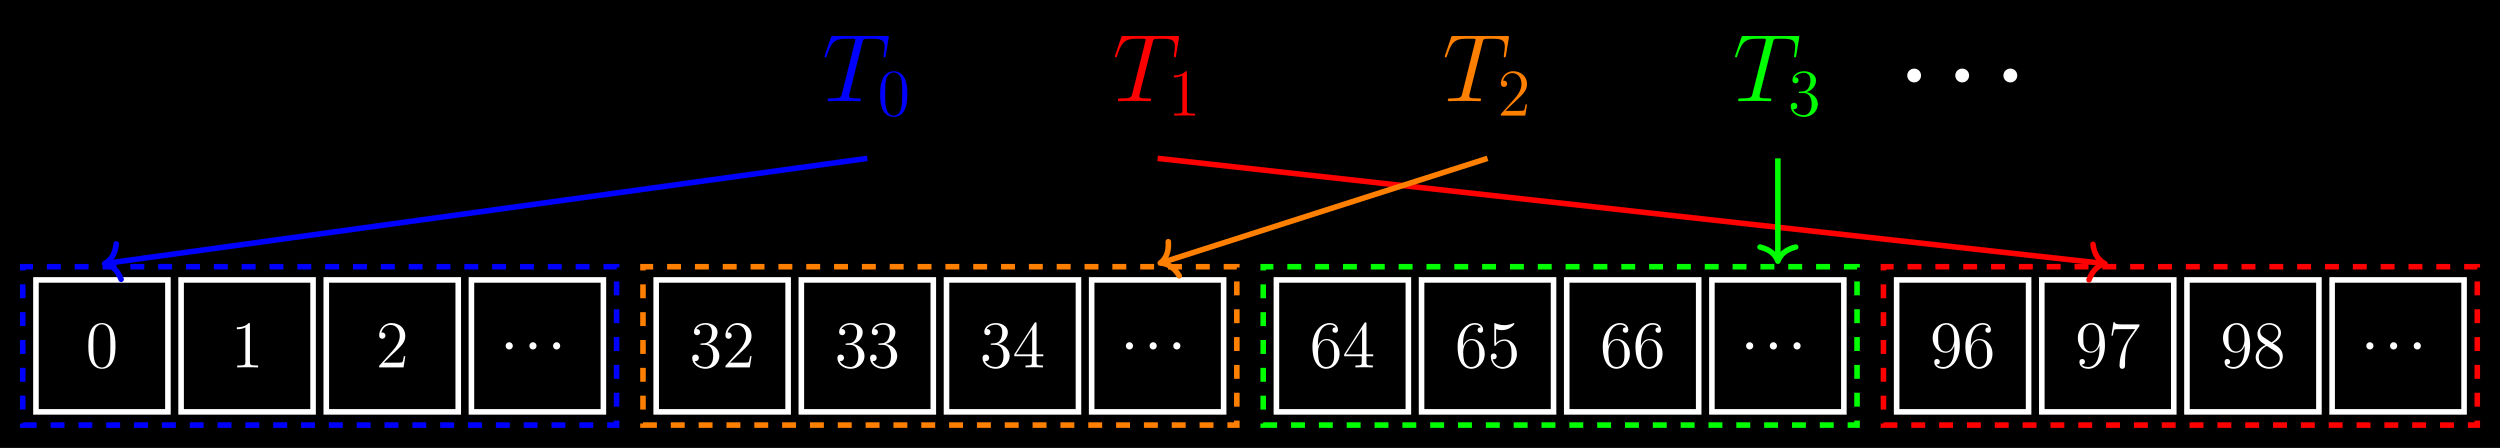 <?xml version="1.0" encoding="UTF-8"?>
<svg xmlns="http://www.w3.org/2000/svg" xmlns:xlink="http://www.w3.org/1999/xlink" width="537.018pt" height="96.196pt" viewBox="0 0 537.018 96.196" version="1.1">
<rect x="0" y="0" width="537.018" height="96.196" fill="#333333" stroke="none"/>
<defs>
<g>
<symbol overflow="visible" id="glyph0-0">
<path style="stroke:none;" d=""/>
</symbol>
<symbol overflow="visible" id="glyph0-1">
<path style="stroke:none;" d="M 6.422 -4.594 C 6.422 -5.781 6.359 -6.938 5.844 -8.031 C 5.25 -9.219 4.219 -9.531 3.516 -9.531 C 2.688 -9.531 1.656 -9.125 1.141 -7.938 C 0.734 -7.031 0.594 -6.141 0.594 -4.594 C 0.594 -3.203 0.688 -2.156 1.203 -1.141 C 1.766 -0.047 2.75 0.297 3.5 0.297 C 4.75 0.297 5.469 -0.438 5.875 -1.281 C 6.391 -2.359 6.422 -3.766 6.422 -4.594 Z M 3.5 0.016 C 3.047 0.016 2.109 -0.25 1.844 -1.812 C 1.672 -2.672 1.672 -3.766 1.672 -4.766 C 1.672 -5.938 1.672 -7 1.906 -7.844 C 2.156 -8.812 2.891 -9.25 3.5 -9.25 C 4.047 -9.25 4.875 -8.922 5.156 -7.688 C 5.328 -6.875 5.328 -5.734 5.328 -4.766 C 5.328 -3.797 5.328 -2.719 5.172 -1.844 C 4.906 -0.266 4 0.016 3.5 0.016 Z M 3.5 0.016 "/>
</symbol>
<symbol overflow="visible" id="glyph0-2">
<path style="stroke:none;" d="M 4.125 -9.188 C 4.125 -9.531 4.125 -9.531 3.844 -9.531 C 3.5 -9.156 2.781 -8.625 1.312 -8.625 L 1.312 -8.203 C 1.641 -8.203 2.359 -8.203 3.141 -8.578 L 3.141 -1.109 C 3.141 -0.594 3.094 -0.422 1.844 -0.422 L 1.391 -0.422 L 1.391 0 C 1.781 -0.031 3.172 -0.031 3.641 -0.031 C 4.109 -0.031 5.5 -0.031 5.875 0 L 5.875 -0.422 L 5.438 -0.422 C 4.172 -0.422 4.125 -0.594 4.125 -1.109 Z M 4.125 -9.188 "/>
</symbol>
<symbol overflow="visible" id="glyph0-3">
<path style="stroke:none;" d="M 6.312 -2.406 L 6 -2.406 C 5.953 -2.172 5.844 -1.375 5.688 -1.141 C 5.594 -1.016 4.781 -1.016 4.344 -1.016 L 1.688 -1.016 C 2.078 -1.344 2.953 -2.266 3.328 -2.609 C 5.516 -4.625 6.312 -5.359 6.312 -6.781 C 6.312 -8.438 5 -9.531 3.344 -9.531 C 1.672 -9.531 0.703 -8.125 0.703 -6.891 C 0.703 -6.156 1.328 -6.156 1.375 -6.156 C 1.672 -6.156 2.047 -6.375 2.047 -6.828 C 2.047 -7.234 1.781 -7.5 1.375 -7.5 C 1.25 -7.5 1.219 -7.5 1.172 -7.484 C 1.453 -8.469 2.219 -9.125 3.156 -9.125 C 4.375 -9.125 5.125 -8.109 5.125 -6.781 C 5.125 -5.562 4.422 -4.5 3.594 -3.578 L 0.703 -0.344 L 0.703 0 L 5.938 0 Z M 6.312 -2.406 "/>
</symbol>
<symbol overflow="visible" id="glyph0-4">
<path style="stroke:none;" d="M 2.641 -5.156 C 2.391 -5.141 2.344 -5.125 2.344 -4.984 C 2.344 -4.844 2.406 -4.844 2.672 -4.844 L 3.328 -4.844 C 4.547 -4.844 5.094 -3.844 5.094 -2.469 C 5.094 -0.594 4.109 -0.094 3.406 -0.094 C 2.719 -0.094 1.547 -0.422 1.141 -1.359 C 1.594 -1.297 2.016 -1.547 2.016 -2.062 C 2.016 -2.484 1.703 -2.766 1.312 -2.766 C 0.969 -2.766 0.594 -2.562 0.594 -2.016 C 0.594 -0.75 1.859 0.297 3.453 0.297 C 5.156 0.297 6.422 -1 6.422 -2.453 C 6.422 -3.766 5.359 -4.812 3.984 -5.047 C 5.234 -5.406 6.031 -6.453 6.031 -7.578 C 6.031 -8.703 4.859 -9.531 3.469 -9.531 C 2.031 -9.531 0.969 -8.656 0.969 -7.609 C 0.969 -7.047 1.422 -6.922 1.641 -6.922 C 1.938 -6.922 2.281 -7.141 2.281 -7.578 C 2.281 -8.031 1.938 -8.234 1.625 -8.234 C 1.531 -8.234 1.5 -8.234 1.469 -8.219 C 2.016 -9.188 3.359 -9.188 3.422 -9.188 C 3.906 -9.188 4.828 -8.984 4.828 -7.578 C 4.828 -7.297 4.797 -6.5 4.375 -5.875 C 3.938 -5.25 3.453 -5.203 3.062 -5.188 Z M 2.641 -5.156 "/>
</symbol>
<symbol overflow="visible" id="glyph0-5">
<path style="stroke:none;" d="M 5.172 -9.344 C 5.172 -9.609 5.172 -9.688 4.984 -9.688 C 4.859 -9.688 4.812 -9.688 4.703 -9.516 L 0.391 -2.812 L 0.391 -2.391 L 4.156 -2.391 L 4.156 -1.094 C 4.156 -0.562 4.125 -0.422 3.078 -0.422 L 2.797 -0.422 L 2.797 0 C 3.125 -0.031 4.266 -0.031 4.656 -0.031 C 5.062 -0.031 6.203 -0.031 6.547 0 L 6.547 -0.422 L 6.25 -0.422 C 5.219 -0.422 5.172 -0.562 5.172 -1.094 L 5.172 -2.391 L 6.625 -2.391 L 6.625 -2.812 L 5.172 -2.812 Z M 4.234 -8.219 L 4.234 -2.812 L 0.75 -2.812 Z M 4.234 -8.219 "/>
</symbol>
<symbol overflow="visible" id="glyph0-6">
<path style="stroke:none;" d="M 1.766 -4.984 C 1.766 -8.625 3.531 -9.188 4.297 -9.188 C 4.812 -9.188 5.328 -9.031 5.609 -8.609 C 5.438 -8.609 4.891 -8.609 4.891 -8.016 C 4.891 -7.703 5.109 -7.438 5.484 -7.438 C 5.844 -7.438 6.078 -7.641 6.078 -8.062 C 6.078 -8.812 5.531 -9.531 4.281 -9.531 C 2.484 -9.531 0.594 -7.688 0.594 -4.531 C 0.594 -0.594 2.312 0.297 3.531 0.297 C 5.094 0.297 6.422 -1.062 6.422 -2.922 C 6.422 -4.828 5.094 -6.109 3.656 -6.109 C 2.375 -6.109 1.906 -5 1.766 -4.609 Z M 3.531 -0.094 C 2.625 -0.094 2.188 -0.891 2.062 -1.188 C 1.938 -1.562 1.797 -2.266 1.797 -3.266 C 1.797 -4.406 2.312 -5.828 3.594 -5.828 C 4.391 -5.828 4.812 -5.297 5.016 -4.812 C 5.25 -4.281 5.25 -3.562 5.25 -2.938 C 5.25 -2.203 5.25 -1.562 4.984 -1.016 C 4.625 -0.328 4.109 -0.094 3.531 -0.094 Z M 3.531 -0.094 "/>
</symbol>
<symbol overflow="visible" id="glyph0-7">
<path style="stroke:none;" d="M 1.844 -8.219 C 2.453 -8.016 2.953 -8 3.109 -8 C 4.734 -8 5.766 -9.188 5.766 -9.391 C 5.766 -9.453 5.734 -9.531 5.656 -9.531 C 5.625 -9.531 5.594 -9.531 5.469 -9.469 C 4.656 -9.125 3.969 -9.078 3.594 -9.078 C 2.656 -9.078 1.984 -9.359 1.703 -9.484 C 1.609 -9.531 1.578 -9.531 1.562 -9.531 C 1.453 -9.531 1.453 -9.438 1.453 -9.203 L 1.453 -4.953 C 1.453 -4.688 1.453 -4.609 1.625 -4.609 C 1.688 -4.609 1.703 -4.625 1.844 -4.797 C 2.25 -5.375 2.922 -5.719 3.641 -5.719 C 4.406 -5.719 4.781 -5.016 4.891 -4.781 C 5.141 -4.219 5.156 -3.516 5.156 -2.969 C 5.156 -2.422 5.156 -1.609 4.75 -0.969 C 4.438 -0.438 3.875 -0.094 3.234 -0.094 C 2.297 -0.094 1.359 -0.734 1.109 -1.781 C 1.172 -1.75 1.266 -1.734 1.328 -1.734 C 1.578 -1.734 1.969 -1.875 1.969 -2.359 C 1.969 -2.766 1.688 -3 1.328 -3 C 1.078 -3 0.703 -2.875 0.703 -2.312 C 0.703 -1.094 1.672 0.297 3.266 0.297 C 4.891 0.297 6.312 -1.062 6.312 -2.891 C 6.312 -4.594 5.156 -6.016 3.656 -6.016 C 2.844 -6.016 2.203 -5.656 1.844 -5.25 Z M 1.844 -8.219 "/>
</symbol>
<symbol overflow="visible" id="glyph0-8">
<path style="stroke:none;" d="M 5.25 -4.172 C 5.25 -0.781 3.75 -0.094 2.891 -0.094 C 2.531 -0.094 1.781 -0.125 1.422 -0.625 L 1.5 -0.625 C 1.609 -0.609 2.125 -0.688 2.125 -1.219 C 2.125 -1.531 1.906 -1.812 1.531 -1.812 C 1.156 -1.812 0.938 -1.562 0.938 -1.188 C 0.938 -0.297 1.656 0.297 2.891 0.297 C 4.688 0.297 6.422 -1.609 6.422 -4.719 C 6.422 -8.578 4.812 -9.531 3.562 -9.531 C 1.984 -9.531 0.594 -8.219 0.594 -6.328 C 0.594 -4.438 1.922 -3.141 3.359 -3.141 C 4.422 -3.141 4.969 -3.922 5.25 -4.641 Z M 3.406 -3.422 C 2.516 -3.422 2.125 -4.156 2 -4.438 C 1.766 -4.984 1.766 -5.672 1.766 -6.312 C 1.766 -7.109 1.766 -7.797 2.141 -8.391 C 2.391 -8.781 2.781 -9.188 3.562 -9.188 C 4.375 -9.188 4.797 -8.484 4.938 -8.141 C 5.219 -7.438 5.219 -6.219 5.219 -6.016 C 5.219 -4.812 4.672 -3.422 3.406 -3.422 Z M 3.406 -3.422 "/>
</symbol>
<symbol overflow="visible" id="glyph0-9">
<path style="stroke:none;" d="M 6.812 -8.906 L 6.812 -9.234 L 3.359 -9.234 C 1.625 -9.234 1.594 -9.422 1.531 -9.703 L 1.219 -9.703 L 0.781 -6.828 L 1.094 -6.828 C 1.141 -7.078 1.266 -7.969 1.453 -8.141 C 1.562 -8.219 2.641 -8.219 2.844 -8.219 L 5.875 -8.219 L 4.359 -6.031 C 3.969 -5.484 2.531 -3.125 2.531 -0.438 C 2.531 -0.266 2.531 0.297 3.109 0.297 C 3.719 0.297 3.719 -0.266 3.719 -0.438 L 3.719 -1.156 C 3.719 -3.297 4.062 -4.969 4.734 -5.922 Z M 6.812 -8.906 "/>
</symbol>
<symbol overflow="visible" id="glyph0-10">
<path style="stroke:none;" d="M 4.281 -5.172 C 4.984 -5.562 6.031 -6.219 6.031 -7.438 C 6.031 -8.672 4.828 -9.531 3.516 -9.531 C 2.094 -9.531 0.969 -8.484 0.969 -7.188 C 0.969 -6.703 1.125 -6.203 1.516 -5.719 C 1.672 -5.531 1.688 -5.516 2.703 -4.812 C 1.312 -4.172 0.594 -3.219 0.594 -2.172 C 0.594 -0.641 2.031 0.297 3.5 0.297 C 5.094 0.297 6.422 -0.875 6.422 -2.375 C 6.422 -3.844 5.391 -4.484 4.281 -5.172 Z M 2.328 -6.469 C 2.141 -6.594 1.562 -6.969 1.562 -7.672 C 1.562 -8.609 2.531 -9.188 3.5 -9.188 C 4.531 -9.188 5.453 -8.453 5.453 -7.422 C 5.453 -6.547 4.812 -5.844 3.984 -5.375 Z M 3 -4.625 L 4.734 -3.484 C 5.109 -3.234 5.766 -2.797 5.766 -1.922 C 5.766 -0.828 4.656 -0.094 3.516 -0.094 C 2.297 -0.094 1.25 -0.969 1.25 -2.172 C 1.25 -3.281 2.062 -4.188 3 -4.625 Z M 3 -4.625 "/>
</symbol>
<symbol overflow="visible" id="glyph1-0">
<path style="stroke:none;" d=""/>
</symbol>
<symbol overflow="visible" id="glyph1-1">
<path style="stroke:none;" d="M 2.359 -0.781 C 2.359 -1.203 2.016 -1.562 1.578 -1.562 C 1.156 -1.562 0.812 -1.203 0.812 -0.781 C 0.812 -0.344 1.156 0 1.578 0 C 2.016 0 2.359 -0.344 2.359 -0.781 Z M 2.359 -0.781 "/>
</symbol>
<symbol overflow="visible" id="glyph2-0">
<path style="stroke:none;" d=""/>
</symbol>
<symbol overflow="visible" id="glyph2-1">
<path style="stroke:none;" d="M 8.609 -12.594 C 8.734 -13.094 8.781 -13.281 9.094 -13.359 C 9.25 -13.406 9.938 -13.406 10.375 -13.406 C 12.438 -13.406 13.406 -13.328 13.406 -11.719 C 13.406 -11.406 13.328 -10.625 13.203 -9.859 L 13.172 -9.609 C 13.172 -9.516 13.266 -9.406 13.391 -9.406 C 13.594 -9.406 13.594 -9.5 13.656 -9.828 L 14.25 -13.484 C 14.297 -13.672 14.297 -13.719 14.297 -13.781 C 14.297 -14 14.172 -14 13.75 -14 L 2.453 -14 C 1.984 -14 1.969 -13.984 1.844 -13.609 L 0.578 -9.891 C 0.562 -9.859 0.5 -9.625 0.5 -9.609 C 0.5 -9.5 0.578 -9.406 0.703 -9.406 C 0.875 -9.406 0.906 -9.484 0.984 -9.75 C 1.859 -12.25 2.297 -13.406 5.047 -13.406 L 6.422 -13.406 C 6.922 -13.406 7.125 -13.406 7.125 -13.172 C 7.125 -13.109 7.125 -13.078 7.016 -12.703 L 4.25 -1.609 C 4.047 -0.812 4 -0.594 1.812 -0.594 C 1.297 -0.594 1.156 -0.594 1.156 -0.203 C 1.156 0 1.391 0 1.484 0 C 2 0 2.547 -0.047 3.062 -0.047 L 6.281 -0.047 C 6.797 -0.047 7.359 0 7.875 0 C 8.094 0 8.297 0 8.297 -0.391 C 8.297 -0.594 8.156 -0.594 7.625 -0.594 C 5.766 -0.594 5.766 -0.781 5.766 -1.094 C 5.766 -1.109 5.766 -1.266 5.844 -1.594 Z M 8.609 -12.594 "/>
</symbol>
<symbol overflow="visible" id="glyph3-0">
<path style="stroke:none;" d=""/>
</symbol>
<symbol overflow="visible" id="glyph3-1">
<path style="stroke:none;" d="M 4.703 -1.484 C 4.703 -2.328 4.031 -2.969 3.219 -2.969 C 2.422 -2.969 1.734 -2.328 1.734 -1.484 C 1.734 -0.641 2.422 0 3.219 0 C 4.031 0 4.703 -0.641 4.703 -1.484 Z M 4.703 -1.484 "/>
</symbol>
</g>
<clipPath id="clip1">
  <path d="M 0 0 L 537.02 0 L 537.02 96.195 L 0 96.195 Z M 0 0 "/>
</clipPath>
</defs>
<g id="surface1">
<g clip-path="url(#clip1)" clip-rule="nonzero">
<path style=" stroke:none;fill-rule:nonzero;fill:rgb(0%,0%,0%);fill-opacity:1;" d="M 0 96.195 L 0 0 L 537.023 0 L 537.023 96.195 Z M 0 96.195 "/>
</g>
<path style="fill:none;stroke-width:1.196;stroke-linecap:butt;stroke-linejoin:miter;stroke:rgb(0%,0%,100%);stroke-opacity:1;stroke-dasharray:2.989,2.989;stroke-miterlimit:10;" d="M 0.598 -17.008 L 128.16 -17.008 L 128.16 17.008 L 0.598 17.008 Z M 0.598 -17.008 " transform="matrix(1,0,0,-1,4.289,74.301)"/>
<path style="fill:none;stroke-width:1.196;stroke-linecap:butt;stroke-linejoin:miter;stroke:rgb(100%,50%,0%);stroke-opacity:1;stroke-dasharray:2.989,2.989;stroke-miterlimit:10;" d="M 133.828 -17.008 L 261.387 -17.008 L 261.387 17.008 L 133.828 17.008 Z M 133.828 -17.008 " transform="matrix(1,0,0,-1,4.289,74.301)"/>
<path style="fill:none;stroke-width:1.196;stroke-linecap:butt;stroke-linejoin:miter;stroke:rgb(0%,100%,0%);stroke-opacity:1;stroke-dasharray:2.989,2.989;stroke-miterlimit:10;" d="M 267.059 -17.008 L 394.617 -17.008 L 394.617 17.008 L 267.059 17.008 Z M 267.059 -17.008 " transform="matrix(1,0,0,-1,4.289,74.301)"/>
<path style="fill:none;stroke-width:1.196;stroke-linecap:butt;stroke-linejoin:miter;stroke:rgb(100%,0%,0%);stroke-opacity:1;stroke-dasharray:2.989,2.989;stroke-miterlimit:10;" d="M 400.289 -17.008 L 527.848 -17.008 L 527.848 17.008 L 400.289 17.008 Z M 400.289 -17.008 " transform="matrix(1,0,0,-1,4.289,74.301)"/>
<path style="fill:none;stroke-width:1.196;stroke-linecap:butt;stroke-linejoin:miter;stroke:rgb(100%,100%,100%);stroke-opacity:1;stroke-miterlimit:10;" d="M 3.434 -14.172 L 31.781 -14.172 L 31.781 14.172 L 3.434 14.172 Z M 3.434 -14.172 " transform="matrix(1,0,0,-1,4.289,74.301)"/>
<g style="fill:rgb(100%,100%,100%);fill-opacity:1;">
  <use xlink:href="#glyph0-1" x="18.383" y="78.924"/>
</g>
<path style="fill:none;stroke-width:1.196;stroke-linecap:butt;stroke-linejoin:miter;stroke:rgb(100%,100%,100%);stroke-opacity:1;stroke-miterlimit:10;" d="M 34.613 -14.172 L 62.961 -14.172 L 62.961 14.172 L 34.613 14.172 Z M 34.613 -14.172 " transform="matrix(1,0,0,-1,4.289,74.301)"/>
<g style="fill:rgb(100%,100%,100%);fill-opacity:1;">
  <use xlink:href="#glyph0-2" x="49.565" y="78.924"/>
</g>
<path style="fill:none;stroke-width:1.196;stroke-linecap:butt;stroke-linejoin:miter;stroke:rgb(100%,100%,100%);stroke-opacity:1;stroke-miterlimit:10;" d="M 65.797 -14.172 L 94.145 -14.172 L 94.145 14.172 L 65.797 14.172 Z M 65.797 -14.172 " transform="matrix(1,0,0,-1,4.289,74.301)"/>
<g style="fill:rgb(100%,100%,100%);fill-opacity:1;">
  <use xlink:href="#glyph0-3" x="80.746" y="78.924"/>
</g>
<path style="fill:none;stroke-width:1.196;stroke-linecap:butt;stroke-linejoin:miter;stroke:rgb(100%,100%,100%);stroke-opacity:1;stroke-miterlimit:10;" d="M 96.977 -14.172 L 125.324 -14.172 L 125.324 14.172 L 96.977 14.172 Z M 96.977 -14.172 " transform="matrix(1,0,0,-1,4.289,74.301)"/>
<g style="fill:rgb(100%,100%,100%);fill-opacity:1;">
  <use xlink:href="#glyph1-1" x="107.8" y="75.076"/>
</g>
<g style="fill:rgb(100%,100%,100%);fill-opacity:1;">
  <use xlink:href="#glyph1-1" x="112.895" y="75.076"/>
</g>
<g style="fill:rgb(100%,100%,100%);fill-opacity:1;">
  <use xlink:href="#glyph1-1" x="117.98" y="75.076"/>
</g>
<path style="fill:none;stroke-width:1.196;stroke-linecap:butt;stroke-linejoin:miter;stroke:rgb(100%,100%,100%);stroke-opacity:1;stroke-miterlimit:10;" d="M 136.664 -14.172 L 165.008 -14.172 L 165.008 14.172 L 136.664 14.172 Z M 136.664 -14.172 " transform="matrix(1,0,0,-1,4.289,74.301)"/>
<g style="fill:rgb(100%,100%,100%);fill-opacity:1;">
  <use xlink:href="#glyph0-4" x="148.1" y="78.924"/>
  <use xlink:href="#glyph0-3" x="155.124" y="78.924"/>
</g>
<path style="fill:none;stroke-width:1.196;stroke-linecap:butt;stroke-linejoin:miter;stroke:rgb(100%,100%,100%);stroke-opacity:1;stroke-miterlimit:10;" d="M 167.844 -14.172 L 196.191 -14.172 L 196.191 14.172 L 167.844 14.172 Z M 167.844 -14.172 " transform="matrix(1,0,0,-1,4.289,74.301)"/>
<g style="fill:rgb(100%,100%,100%);fill-opacity:1;">
  <use xlink:href="#glyph0-4" x="179.281" y="78.924"/>
  <use xlink:href="#glyph0-4" x="186.305" y="78.924"/>
</g>
<path style="fill:none;stroke-width:1.196;stroke-linecap:butt;stroke-linejoin:miter;stroke:rgb(100%,100%,100%);stroke-opacity:1;stroke-miterlimit:10;" d="M 199.027 -14.172 L 227.371 -14.172 L 227.371 14.172 L 199.027 14.172 Z M 199.027 -14.172 " transform="matrix(1,0,0,-1,4.289,74.301)"/>
<g style="fill:rgb(100%,100%,100%);fill-opacity:1;">
  <use xlink:href="#glyph0-4" x="210.462" y="78.924"/>
  <use xlink:href="#glyph0-5" x="217.486" y="78.924"/>
</g>
<path style="fill:none;stroke-width:1.196;stroke-linecap:butt;stroke-linejoin:miter;stroke:rgb(100%,100%,100%);stroke-opacity:1;stroke-miterlimit:10;" d="M 230.207 -14.172 L 258.555 -14.172 L 258.555 14.172 L 230.207 14.172 Z M 230.207 -14.172 " transform="matrix(1,0,0,-1,4.289,74.301)"/>
<g style="fill:rgb(100%,100%,100%);fill-opacity:1;">
  <use xlink:href="#glyph1-1" x="241.028" y="75.076"/>
</g>
<g style="fill:rgb(100%,100%,100%);fill-opacity:1;">
  <use xlink:href="#glyph1-1" x="246.123" y="75.076"/>
</g>
<g style="fill:rgb(100%,100%,100%);fill-opacity:1;">
  <use xlink:href="#glyph1-1" x="251.208" y="75.076"/>
</g>
<path style="fill:none;stroke-width:1.196;stroke-linecap:butt;stroke-linejoin:miter;stroke:rgb(100%,100%,100%);stroke-opacity:1;stroke-miterlimit:10;" d="M 269.891 -14.172 L 298.238 -14.172 L 298.238 14.172 L 269.891 14.172 Z M 269.891 -14.172 " transform="matrix(1,0,0,-1,4.289,74.301)"/>
<g style="fill:rgb(100%,100%,100%);fill-opacity:1;">
  <use xlink:href="#glyph0-6" x="281.328" y="78.924"/>
  <use xlink:href="#glyph0-5" x="288.352" y="78.924"/>
</g>
<path style="fill:none;stroke-width:1.196;stroke-linecap:butt;stroke-linejoin:miter;stroke:rgb(100%,100%,100%);stroke-opacity:1;stroke-miterlimit:10;" d="M 301.074 -14.172 L 329.422 -14.172 L 329.422 14.172 L 301.074 14.172 Z M 301.074 -14.172 " transform="matrix(1,0,0,-1,4.289,74.301)"/>
<g style="fill:rgb(100%,100%,100%);fill-opacity:1;">
  <use xlink:href="#glyph0-6" x="312.509" y="78.924"/>
  <use xlink:href="#glyph0-7" x="319.533" y="78.924"/>
</g>
<path style="fill:none;stroke-width:1.196;stroke-linecap:butt;stroke-linejoin:miter;stroke:rgb(100%,100%,100%);stroke-opacity:1;stroke-miterlimit:10;" d="M 332.254 -14.172 L 360.602 -14.172 L 360.602 14.172 L 332.254 14.172 Z M 332.254 -14.172 " transform="matrix(1,0,0,-1,4.289,74.301)"/>
<g style="fill:rgb(100%,100%,100%);fill-opacity:1;">
  <use xlink:href="#glyph0-6" x="343.691" y="78.924"/>
  <use xlink:href="#glyph0-6" x="350.715" y="78.924"/>
</g>
<path style="fill:none;stroke-width:1.196;stroke-linecap:butt;stroke-linejoin:miter;stroke:rgb(100%,100%,100%);stroke-opacity:1;stroke-miterlimit:10;" d="M 363.438 -14.172 L 391.785 -14.172 L 391.785 14.172 L 363.438 14.172 Z M 363.438 -14.172 " transform="matrix(1,0,0,-1,4.289,74.301)"/>
<g style="fill:rgb(100%,100%,100%);fill-opacity:1;">
  <use xlink:href="#glyph1-1" x="374.256" y="75.076"/>
</g>
<g style="fill:rgb(100%,100%,100%);fill-opacity:1;">
  <use xlink:href="#glyph1-1" x="379.351" y="75.076"/>
</g>
<g style="fill:rgb(100%,100%,100%);fill-opacity:1;">
  <use xlink:href="#glyph1-1" x="384.436" y="75.076"/>
</g>
<path style="fill:none;stroke-width:1.196;stroke-linecap:butt;stroke-linejoin:miter;stroke:rgb(100%,100%,100%);stroke-opacity:1;stroke-miterlimit:10;" d="M 403.121 -14.172 L 431.469 -14.172 L 431.469 14.172 L 403.121 14.172 Z M 403.121 -14.172 " transform="matrix(1,0,0,-1,4.289,74.301)"/>
<g style="fill:rgb(100%,100%,100%);fill-opacity:1;">
  <use xlink:href="#glyph0-8" x="414.556" y="78.924"/>
  <use xlink:href="#glyph0-6" x="421.58" y="78.924"/>
</g>
<path style="fill:none;stroke-width:1.196;stroke-linecap:butt;stroke-linejoin:miter;stroke:rgb(100%,100%,100%);stroke-opacity:1;stroke-miterlimit:10;" d="M 434.305 -14.172 L 462.652 -14.172 L 462.652 14.172 L 434.305 14.172 Z M 434.305 -14.172 " transform="matrix(1,0,0,-1,4.289,74.301)"/>
<g style="fill:rgb(100%,100%,100%);fill-opacity:1;">
  <use xlink:href="#glyph0-8" x="445.737" y="78.924"/>
  <use xlink:href="#glyph0-9" x="452.761" y="78.924"/>
</g>
<path style="fill:none;stroke-width:1.196;stroke-linecap:butt;stroke-linejoin:miter;stroke:rgb(100%,100%,100%);stroke-opacity:1;stroke-miterlimit:10;" d="M 465.484 -14.172 L 493.832 -14.172 L 493.832 14.172 L 465.484 14.172 Z M 465.484 -14.172 " transform="matrix(1,0,0,-1,4.289,74.301)"/>
<g style="fill:rgb(100%,100%,100%);fill-opacity:1;">
  <use xlink:href="#glyph0-8" x="476.919" y="78.924"/>
  <use xlink:href="#glyph0-10" x="483.943" y="78.924"/>
</g>
<path style="fill:none;stroke-width:1.196;stroke-linecap:butt;stroke-linejoin:miter;stroke:rgb(100%,100%,100%);stroke-opacity:1;stroke-miterlimit:10;" d="M 496.668 -14.172 L 525.012 -14.172 L 525.012 14.172 L 496.668 14.172 Z M 496.668 -14.172 " transform="matrix(1,0,0,-1,4.289,74.301)"/>
<g style="fill:rgb(100%,100%,100%);fill-opacity:1;">
  <use xlink:href="#glyph1-1" x="507.485" y="75.076"/>
</g>
<g style="fill:rgb(100%,100%,100%);fill-opacity:1;">
  <use xlink:href="#glyph1-1" x="512.58" y="75.076"/>
</g>
<g style="fill:rgb(100%,100%,100%);fill-opacity:1;">
  <use xlink:href="#glyph1-1" x="517.665" y="75.076"/>
</g>
<g style="fill:rgb(0%,0%,100%);fill-opacity:1;">
  <use xlink:href="#glyph2-1" x="176.615" y="21.73"/>
</g>
<g style="fill:rgb(0%,0%,100%);fill-opacity:1;">
  <use xlink:href="#glyph0-1" x="188.473" y="24.829"/>
</g>
<path style="fill:none;stroke-width:1.196;stroke-linecap:butt;stroke-linejoin:miter;stroke:rgb(0%,0%,100%);stroke-opacity:1;stroke-miterlimit:10;" d="M 182.016 40.285 L 18.793 17.77 " transform="matrix(1,0,0,-1,4.289,74.301)"/>
<path style="fill:none;stroke-width:1.196;stroke-linecap:round;stroke-linejoin:round;stroke:rgb(0%,0%,100%);stroke-opacity:1;stroke-miterlimit:10;" d="M -3.03 3.829 C -2.476 1.531 -1.243 0.447 -0.001 0 C -1.244 -0.447 -2.477 -1.533 -3.03 -3.832 " transform="matrix(-0.992,0.137,0.137,0.992,22.488,56.613)"/>
<g style="fill:rgb(100%,0%,0%);fill-opacity:1;">
  <use xlink:href="#glyph2-1" x="238.976" y="21.73"/>
</g>
<g style="fill:rgb(100%,0%,0%);fill-opacity:1;">
  <use xlink:href="#glyph0-2" x="250.834" y="24.829"/>
</g>
<path style="fill:none;stroke-width:1.196;stroke-linecap:butt;stroke-linejoin:miter;stroke:rgb(100%,0%,0%);stroke-opacity:1;stroke-miterlimit:10;" d="M 244.379 40.285 L 447.289 17.738 " transform="matrix(1,0,0,-1,4.289,74.301)"/>
<path style="fill:none;stroke-width:1.196;stroke-linecap:round;stroke-linejoin:round;stroke:rgb(100%,0%,0%);stroke-opacity:1;stroke-miterlimit:10;" d="M -3.027 3.829 C -2.474 1.533 -1.241 0.448 -0 0 C -1.243 -0.449 -2.475 -1.532 -3.029 -3.83 " transform="matrix(0.994,0.11,0.11,-0.994,452.172,56.629)"/>
<g style="fill:rgb(100%,50%,0%);fill-opacity:1;">
  <use xlink:href="#glyph2-1" x="309.843" y="21.73"/>
</g>
<g style="fill:rgb(100%,50%,0%);fill-opacity:1;">
  <use xlink:href="#glyph0-3" x="321.701" y="24.829"/>
</g>
<path style="fill:none;stroke-width:1.196;stroke-linecap:butt;stroke-linejoin:miter;stroke:rgb(100%,50%,0%);stroke-opacity:1;stroke-miterlimit:10;" d="M 315.246 40.285 L 245.524 17.973 " transform="matrix(1,0,0,-1,4.289,74.301)"/>
<path style="fill:none;stroke-width:1.196;stroke-linecap:round;stroke-linejoin:round;stroke:rgb(100%,50%,0%);stroke-opacity:1;stroke-miterlimit:10;" d="M -3.03 3.832 C -2.477 1.532 -1.242 0.446 0.001 -0.001 C -1.241 -0.446 -2.476 -1.531 -3.028 -3.833 " transform="matrix(-0.955,0.306,0.306,0.955,249.24,56.512)"/>
<g style="fill:rgb(0%,100%,0%);fill-opacity:1;">
  <use xlink:href="#glyph2-1" x="372.205" y="21.73"/>
</g>
<g style="fill:rgb(0%,100%,0%);fill-opacity:1;">
  <use xlink:href="#glyph0-4" x="384.063" y="24.829"/>
</g>
<path style="fill:none;stroke-width:1.196;stroke-linecap:butt;stroke-linejoin:miter;stroke:rgb(0%,100%,0%);stroke-opacity:1;stroke-miterlimit:10;" d="M 377.609 40.285 L 377.609 18.801 " transform="matrix(1,0,0,-1,4.289,74.301)"/>
<path style="fill:none;stroke-width:1.196;stroke-linecap:round;stroke-linejoin:round;stroke:rgb(0%,100%,0%);stroke-opacity:1;stroke-miterlimit:10;" d="M -3.027 3.832 C -2.476 1.531 -1.242 0.449 0 -0.001 C -1.242 -0.446 -2.476 -1.532 -3.027 -3.833 " transform="matrix(0,1,1,0,381.899,56.097)"/>
<g style="fill:rgb(100%,100%,100%);fill-opacity:1;">
  <use xlink:href="#glyph3-1" x="407.954" y="17.702"/>
</g>
<g style="fill:rgb(100%,100%,100%);fill-opacity:1;">
  <use xlink:href="#glyph3-1" x="418.275" y="17.702"/>
</g>
<g style="fill:rgb(100%,100%,100%);fill-opacity:1;">
  <use xlink:href="#glyph3-1" x="428.616" y="17.702"/>
</g>
</g>
</svg>
